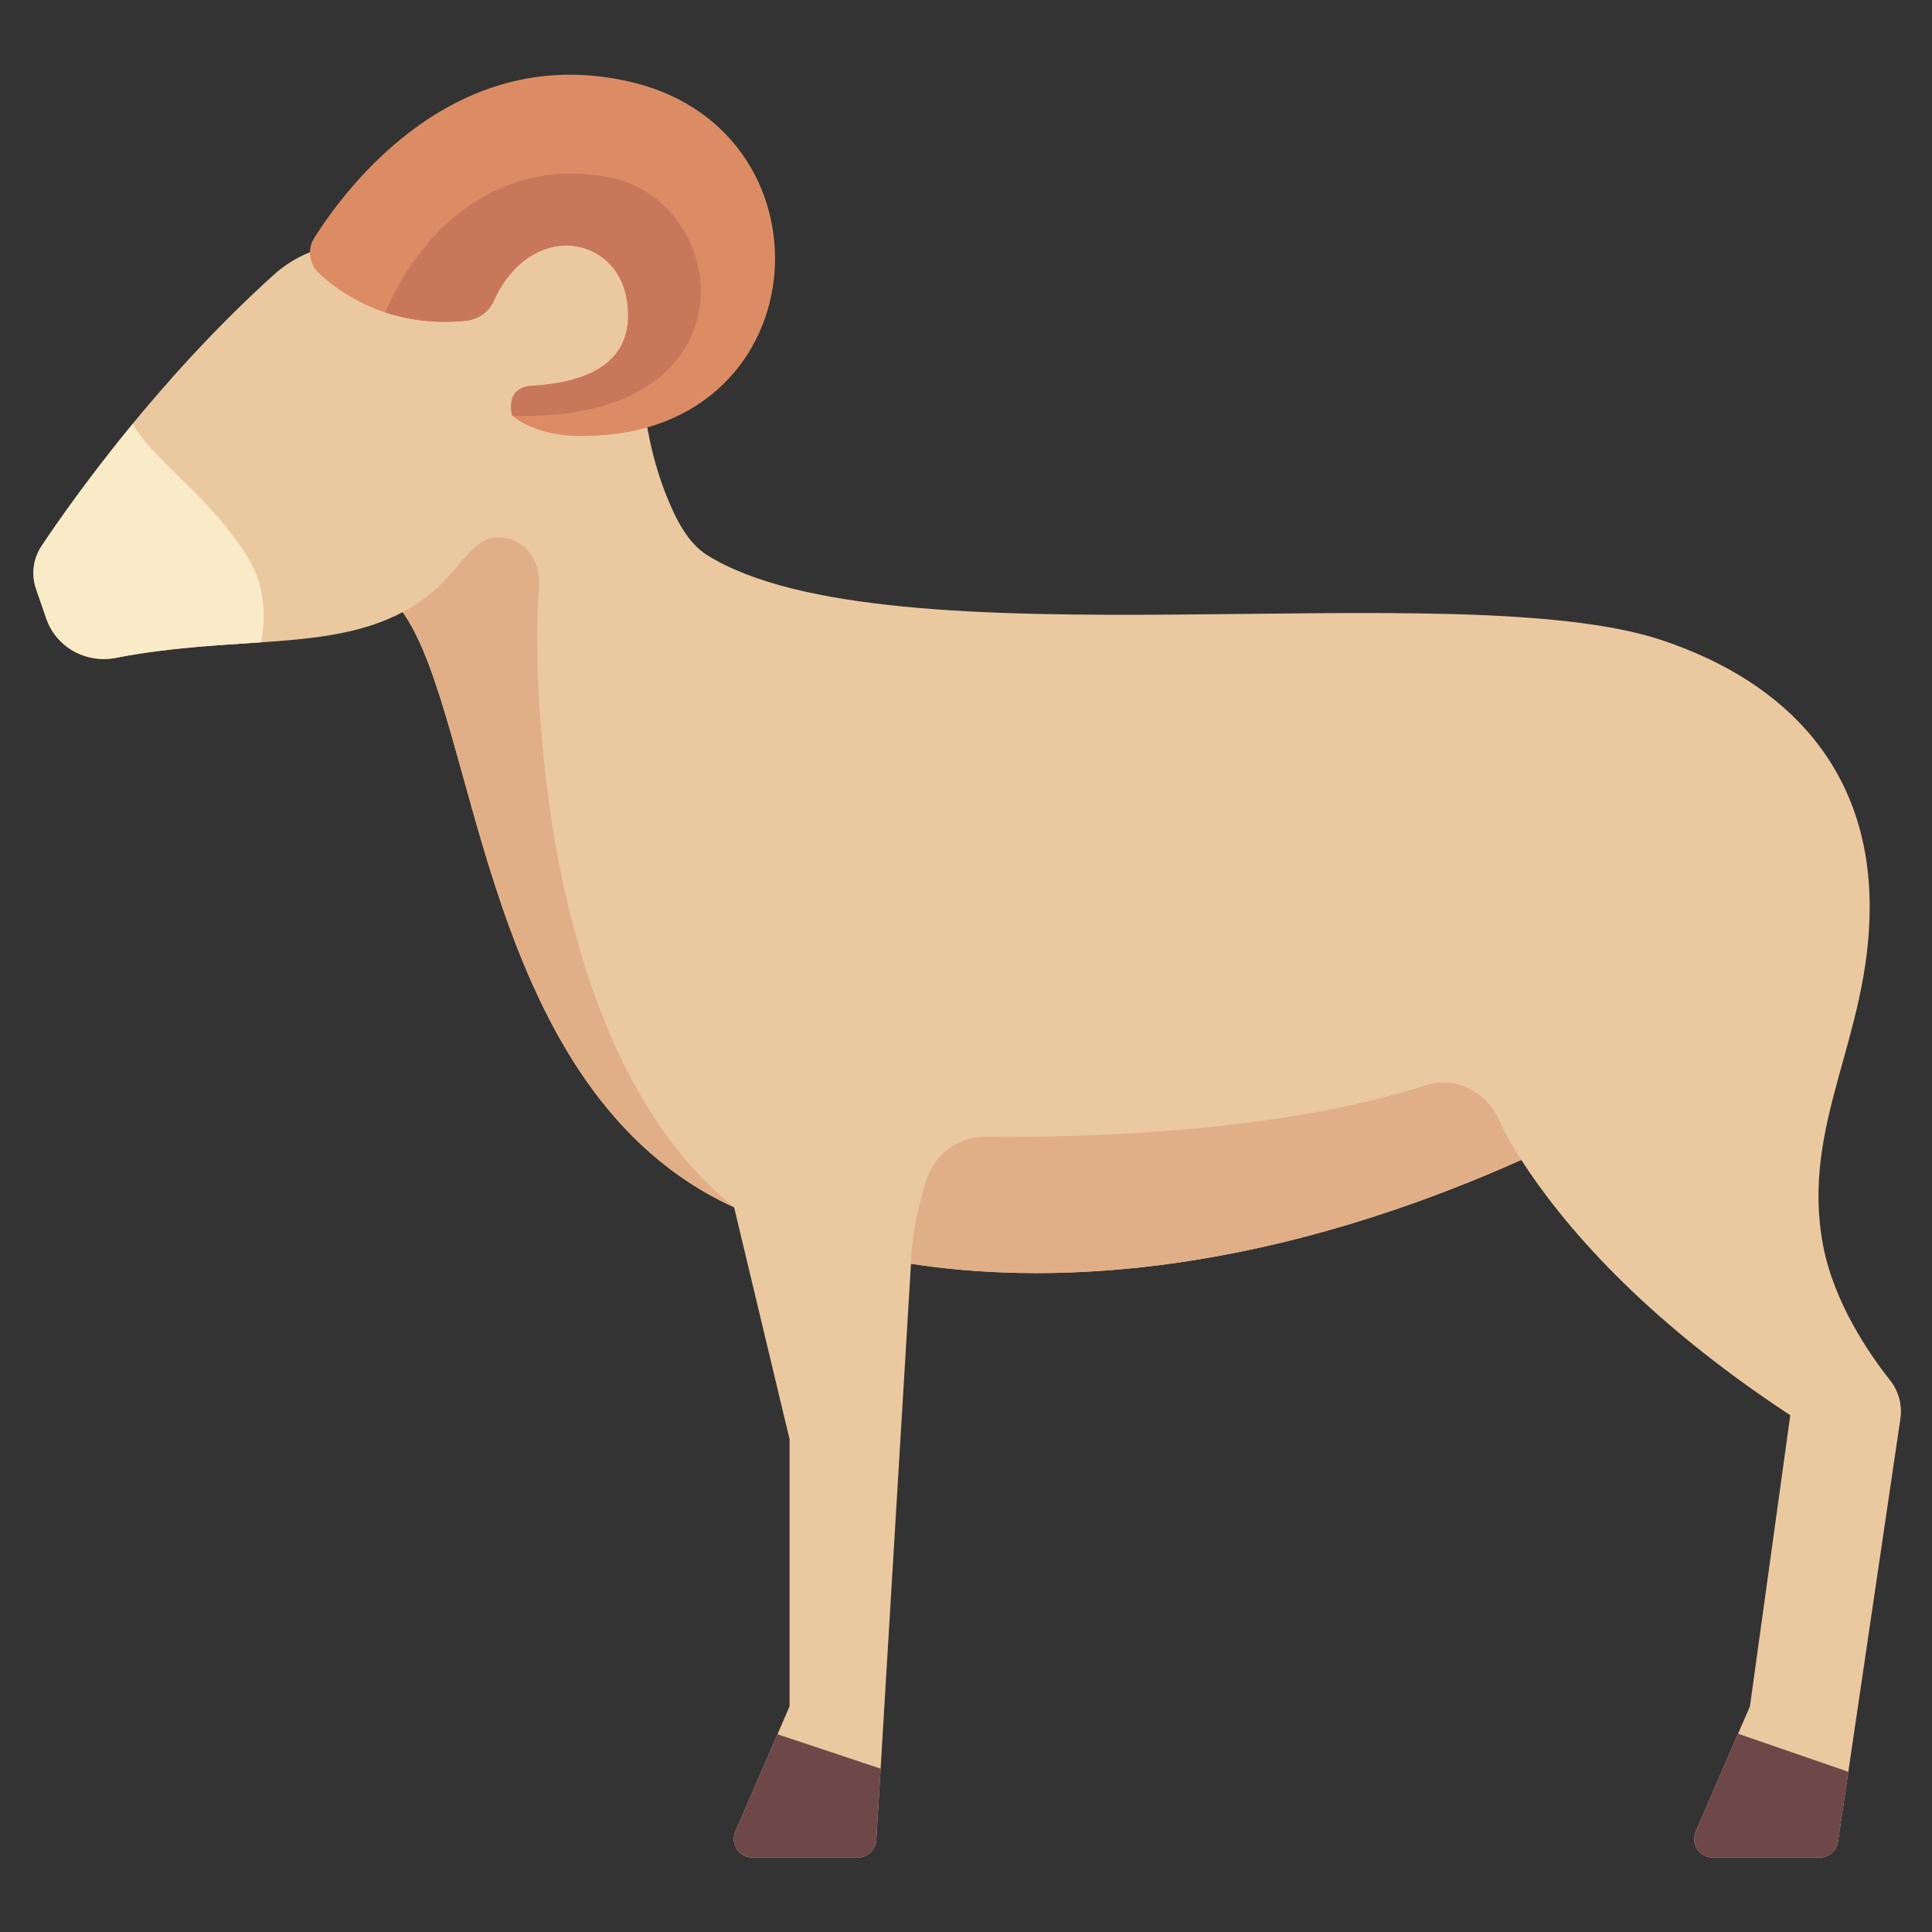 <svg xmlns="http://www.w3.org/2000/svg" viewBox="0.0 0.0 200.0 200.0" height="200.0px" width="200.0px"><rect x="0.0" y="0.0" width="200.0" height="200.0" fill="#333333" stroke="none"/><path fill="#EBC9A0" fill-opacity="1.0"  filling="0" d="M188.72 128.891 C186.372 116.365 193.548 107.428 193.548 93.86 C193.548 79.769 185.129 70.635 172.02 66.265 C150.884 59.22 91.976 69.201 73.189 57.458 C71.31 56.284 69.995 53.912 68.905 51.104 C67.578 47.684 66.825 44.067 66.479 40.415 L64.969 24.482 L36.282 25.246 C33.336 25.324 30.521 26.475 28.334 28.451 C16.272 39.35 7.531 51.683 4.3 56.53 C3.422 57.848 3.223 59.493 3.741 60.989 L4.792 64.03 C5.822 67.007 8.902 68.699 11.995 68.099 C24.02 65.764 34.015 67.466 41.688 63.364 C49.632 74.592 49.798 113.046 75.994 124.977 L81.735 148.983 L81.735 176.643 L76.12 189.6 C75.567 190.875 76.502 192.299 77.892 192.299 L88.788 192.299 C89.809 192.299 90.654 191.504 90.715 190.484 L94.304 130.826 C107.18 132.822 129.034 132.785 157.481 120.073 C161.737 126.67 169.942 136.393 185.328 146.504 L181.153 176.643 L175.538 189.6 C174.985 190.875 175.92 192.299 177.31 192.299 L188.357 192.299 C189.315 192.299 190.129 191.597 190.268 190.649 L196.727 146.875 C196.938 145.443 196.551 144.004 195.65 142.87 C193.577 140.259 189.846 134.893 188.72 128.891 Z"></path>
<path fill="#DC8C64" fill-opacity="1.0"  filling="0" d="M65.556 8.545 C47.366 4.092 35.993 19.142 32.512 24.656 C31.763 25.843 32.035 27.395 33.073 28.34 C38.676 33.446 45.04 33.567 48.302 33.196 C49.506 33.059 50.59 32.311 51.089 31.208 C54.901 22.776 63.753 24.315 64.871 30.94 C66.241 39.062 57.957 39.738 54.988 39.942 C52.15 40.138 53.031 43.041 53.031 43.041 C53.031 43.041 55.183 45.031 59.685 45.129 C84.763 45.674 87.084 13.816 65.556 8.545 Z"></path>
<path fill="#6E4848" fill-opacity="1.0"  filling="0" d="M77.892 192.3 L88.788 192.3 C89.809 192.3 90.654 191.504 90.715 190.484 L91.16 183.089 L80.483 179.532 L76.12 189.6 C75.567 190.876 76.502 192.3 77.892 192.3 Z"></path>
<path fill="#6E4848" fill-opacity="1.0"  filling="0" d="M175.538 189.6 C174.986 190.876 175.92 192.3 177.31 192.3 L188.357 192.3 C189.315 192.3 190.129 191.598 190.268 190.65 L191.336 183.411 L179.925 179.477 L175.538 189.6 Z"></path>
<path fill="#FAEBC8" fill-opacity="1.0"  filling="0" d="M25.73 57.849 C21.938 51.53 15.666 47.507 13.746 43.874 C9.287 49.298 6.007 53.969 4.3 56.53 C3.422 57.847 3.223 59.492 3.741 60.989 L4.792 64.029 C5.822 67.007 8.902 68.699 11.995 68.098 C17.44 67.041 22.445 66.808 27.03 66.493 C27.556 63.674 27.391 60.618 25.73 57.849 Z"></path>
<path fill="#E1AF87" fill-opacity="1.0"  filling="0" d="M75.994 124.977 C54.727 107.885 55.271 66.19 55.771 61.372 C56.309 56.186 52.101 54.914 50.16 55.958 C47.627 57.32 46.638 60.785 41.688 63.364 C49.632 74.592 49.799 113.046 75.994 124.977 Z"></path>
<path fill="#E1AF87" fill-opacity="1.0"  filling="0" d="M157.481 120.073 C156.453 118.499 155.685 117.072 155.112 115.821 C153.786 112.923 150.576 111.371 147.543 112.349 C131.834 117.414 111.094 117.774 102.113 117.658 C99.267 117.622 96.756 119.445 95.897 122.16 C95.117 124.624 94.36 127.772 94.304 130.826 C107.18 132.823 129.034 132.786 157.481 120.073 Z"></path>
<path fill="#C8785A" fill-opacity="1.0"  filling="0" d="M63.208 18.382 C52.777 16.232 44.16 22.444 39.891 32.334 C43.254 33.442 46.342 33.419 48.303 33.196 C49.506 33.059 50.59 32.312 51.089 31.208 C54.901 22.776 63.753 24.315 64.871 30.941 C66.241 39.062 57.957 39.738 54.988 39.943 C52.15 40.139 53.031 43.041 53.031 43.041 C78.473 43.824 75.863 20.992 63.208 18.382 Z"></path>
<path fill="" fill-opacity="1.0"  filling="0" d="M199.205 142.541 C199.143 142.475 193.011 135.881 191.6 128.351 C190.423 122.079 191.882 116.833 193.572 110.758 C195 105.621 196.477 100.308 196.477 93.86 C196.477 79.331 188.121 68.544 172.947 63.485 C163.215 60.241 146.585 60.426 128.979 60.621 C108.162 60.853 84.566 61.114 74.741 54.974 C72.869 53.804 71.504 49.968 70.319 46.187 C77.899 43.031 82.09 36.343 82.974 29.623 C83.647 24.511 82.512 19.344 79.776 15.078 C76.758 10.37 72.082 7.127 66.253 5.7 C56.238 3.248 46.644 5.67 38.506 12.705 C33.487 17.044 30.511 21.859 29.594 23.467 C12.249 38.033 0.911 56.335 0.433 57.113 C-0.026 57.861 -0.126 58.775 0.161 59.604 L2.023 64.987 C3.328 68.76 6.818 71.153 10.709 71.153 C11.316 71.153 11.933 71.095 12.552 70.975 C17.139 70.085 21.4 69.81 25.521 69.544 C30.713 69.208 35.751 68.882 40.31 67.194 C41.994 70.322 43.383 75.402 44.962 81.185 C49.19 96.672 54.943 117.751 73.469 127.017 L78.805 149.329 L78.805 176.036 L72.262 191.134 C71.869 192.04 71.959 193.082 72.501 193.907 C73.042 194.732 73.963 195.229 74.95 195.229 L90.606 195.229 C92.156 195.229 93.438 194.022 93.531 192.475 L97.054 133.895 C98.634 134.023 100.245 134.122 101.861 134.189 C101.902 134.191 101.944 134.192 101.985 134.192 C103.546 134.192 104.844 132.959 104.91 131.384 C104.977 129.767 103.721 128.402 102.104 128.335 C100.522 128.269 98.948 128.172 97.406 128.045 L97.705 123.065 C97.803 121.45 96.572 120.062 94.957 119.965 C93.337 119.865 91.954 121.099 91.856 122.713 L88.465 179.104 L84.439 177.762 C84.586 177.407 84.664 177.027 84.664 176.643 L84.664 148.983 C84.664 148.753 84.637 148.525 84.583 148.302 L78.842 124.295 C78.632 123.417 78.029 122.685 77.207 122.31 C60.141 114.538 54.858 95.188 50.614 79.642 C48.956 73.569 47.492 68.214 45.486 64.453 C47.46 63.024 49.296 61.161 50.955 58.708 C51.862 57.368 51.51 55.546 50.17 54.64 C48.83 53.734 47.009 54.085 46.102 55.425 C41.209 62.659 34.47 63.094 25.143 63.696 C21.04 63.961 16.389 64.261 11.436 65.223 C9.736 65.551 8.106 64.648 7.561 63.072 L6.162 59.029 C8.805 54.985 18.362 41.043 31.708 29.372 C40.519 37.539 50.574 35.764 51.03 35.678 C52.094 35.477 52.96 34.706 53.283 33.672 C54.862 28.612 58.298 28.494 59.311 28.576 C60.964 28.712 62.76 29.772 63.046 31.832 C63.307 33.716 62.948 35.199 61.948 36.366 C59.578 39.134 54.113 39.82 52.214 39.851 C50.965 39.865 49.862 40.67 49.468 41.855 C49.074 43.041 49.475 44.345 50.466 45.105 C50.844 45.395 54.315 47.942 59.621 48.057 C59.857 48.063 60.091 48.065 60.323 48.065 C61.85 48.065 63.295 47.949 64.667 47.741 C66.227 52.744 67.99 57.664 71.636 59.942 C82.915 66.992 106.366 66.731 129.044 66.48 C146.144 66.291 162.295 66.111 171.094 69.044 C187.231 74.423 190.618 85.507 190.618 93.859 C190.618 99.508 189.25 104.429 187.926 109.188 C186.199 115.398 184.413 121.82 185.841 129.43 C187.206 136.709 191.92 142.993 193.975 145.454 L188.958 179.461 L183.858 177.761 C183.953 177.531 184.021 177.291 184.055 177.044 L188.23 146.906 C188.385 145.786 187.882 144.676 186.937 144.055 C166.206 130.432 158.954 117.653 156.799 112.791 C156.143 111.311 154.411 110.645 152.933 111.3 C151.454 111.956 150.786 113.687 151.442 115.166 C151.877 116.147 152.499 117.42 153.36 118.933 C147.491 121.157 130.481 127.104 114.182 128.052 C112.567 128.146 111.333 129.532 111.427 131.147 C111.518 132.705 112.809 133.907 114.349 133.907 C114.406 133.907 114.464 133.905 114.522 133.902 C133.019 132.826 151.77 125.87 156.591 123.971 C161.192 130.435 169.05 139.046 182.173 147.922 L178.305 175.844 L171.68 191.133 C171.288 192.039 171.377 193.081 171.919 193.906 C172.46 194.731 173.381 195.228 174.368 195.228 L190.025 195.228 C191.477 195.228 192.711 194.163 192.923 192.726 L199.968 144.974 C200.099 144.09 199.818 143.193 199.205 142.541 Z M87.847 189.37 L79.412 189.37 L82.103 183.16 L88.101 185.159 L87.847 189.37 Z M59.792 22.737 C59.485 22.712 59.18 22.699 58.878 22.699 C54.388 22.699 50.482 25.46 48.409 30.034 C47.453 30.053 46.12 29.991 44.584 29.679 C41.188 28.991 38.159 27.402 35.555 24.946 C36.776 23.068 39.048 19.981 42.338 17.137 C49.074 11.315 56.651 9.381 64.859 11.391 C74.581 13.771 78.053 22.114 77.165 28.857 C76.137 36.665 70.594 40.469 64.803 41.721 C65.386 41.251 65.912 40.744 66.382 40.198 C68.489 37.749 69.342 34.578 68.849 31.027 C68.225 26.534 64.501 23.125 59.792 22.737 Z M178.831 189.37 L181.522 183.16 L188.089 185.349 L187.495 189.37 L178.831 189.37 Z"></path>
<path fill="" fill-opacity="1.0"  filling="0" d="M30.329 40.353 C28.711 40.353 27.415 41.664 27.415 43.283 C27.415 44.901 28.742 46.212 30.36 46.212 C31.978 46.212 33.29 44.901 33.29 43.283 C33.29 41.664 31.978 40.353 30.36 40.353 L30.329 40.353 Z"></path></svg>